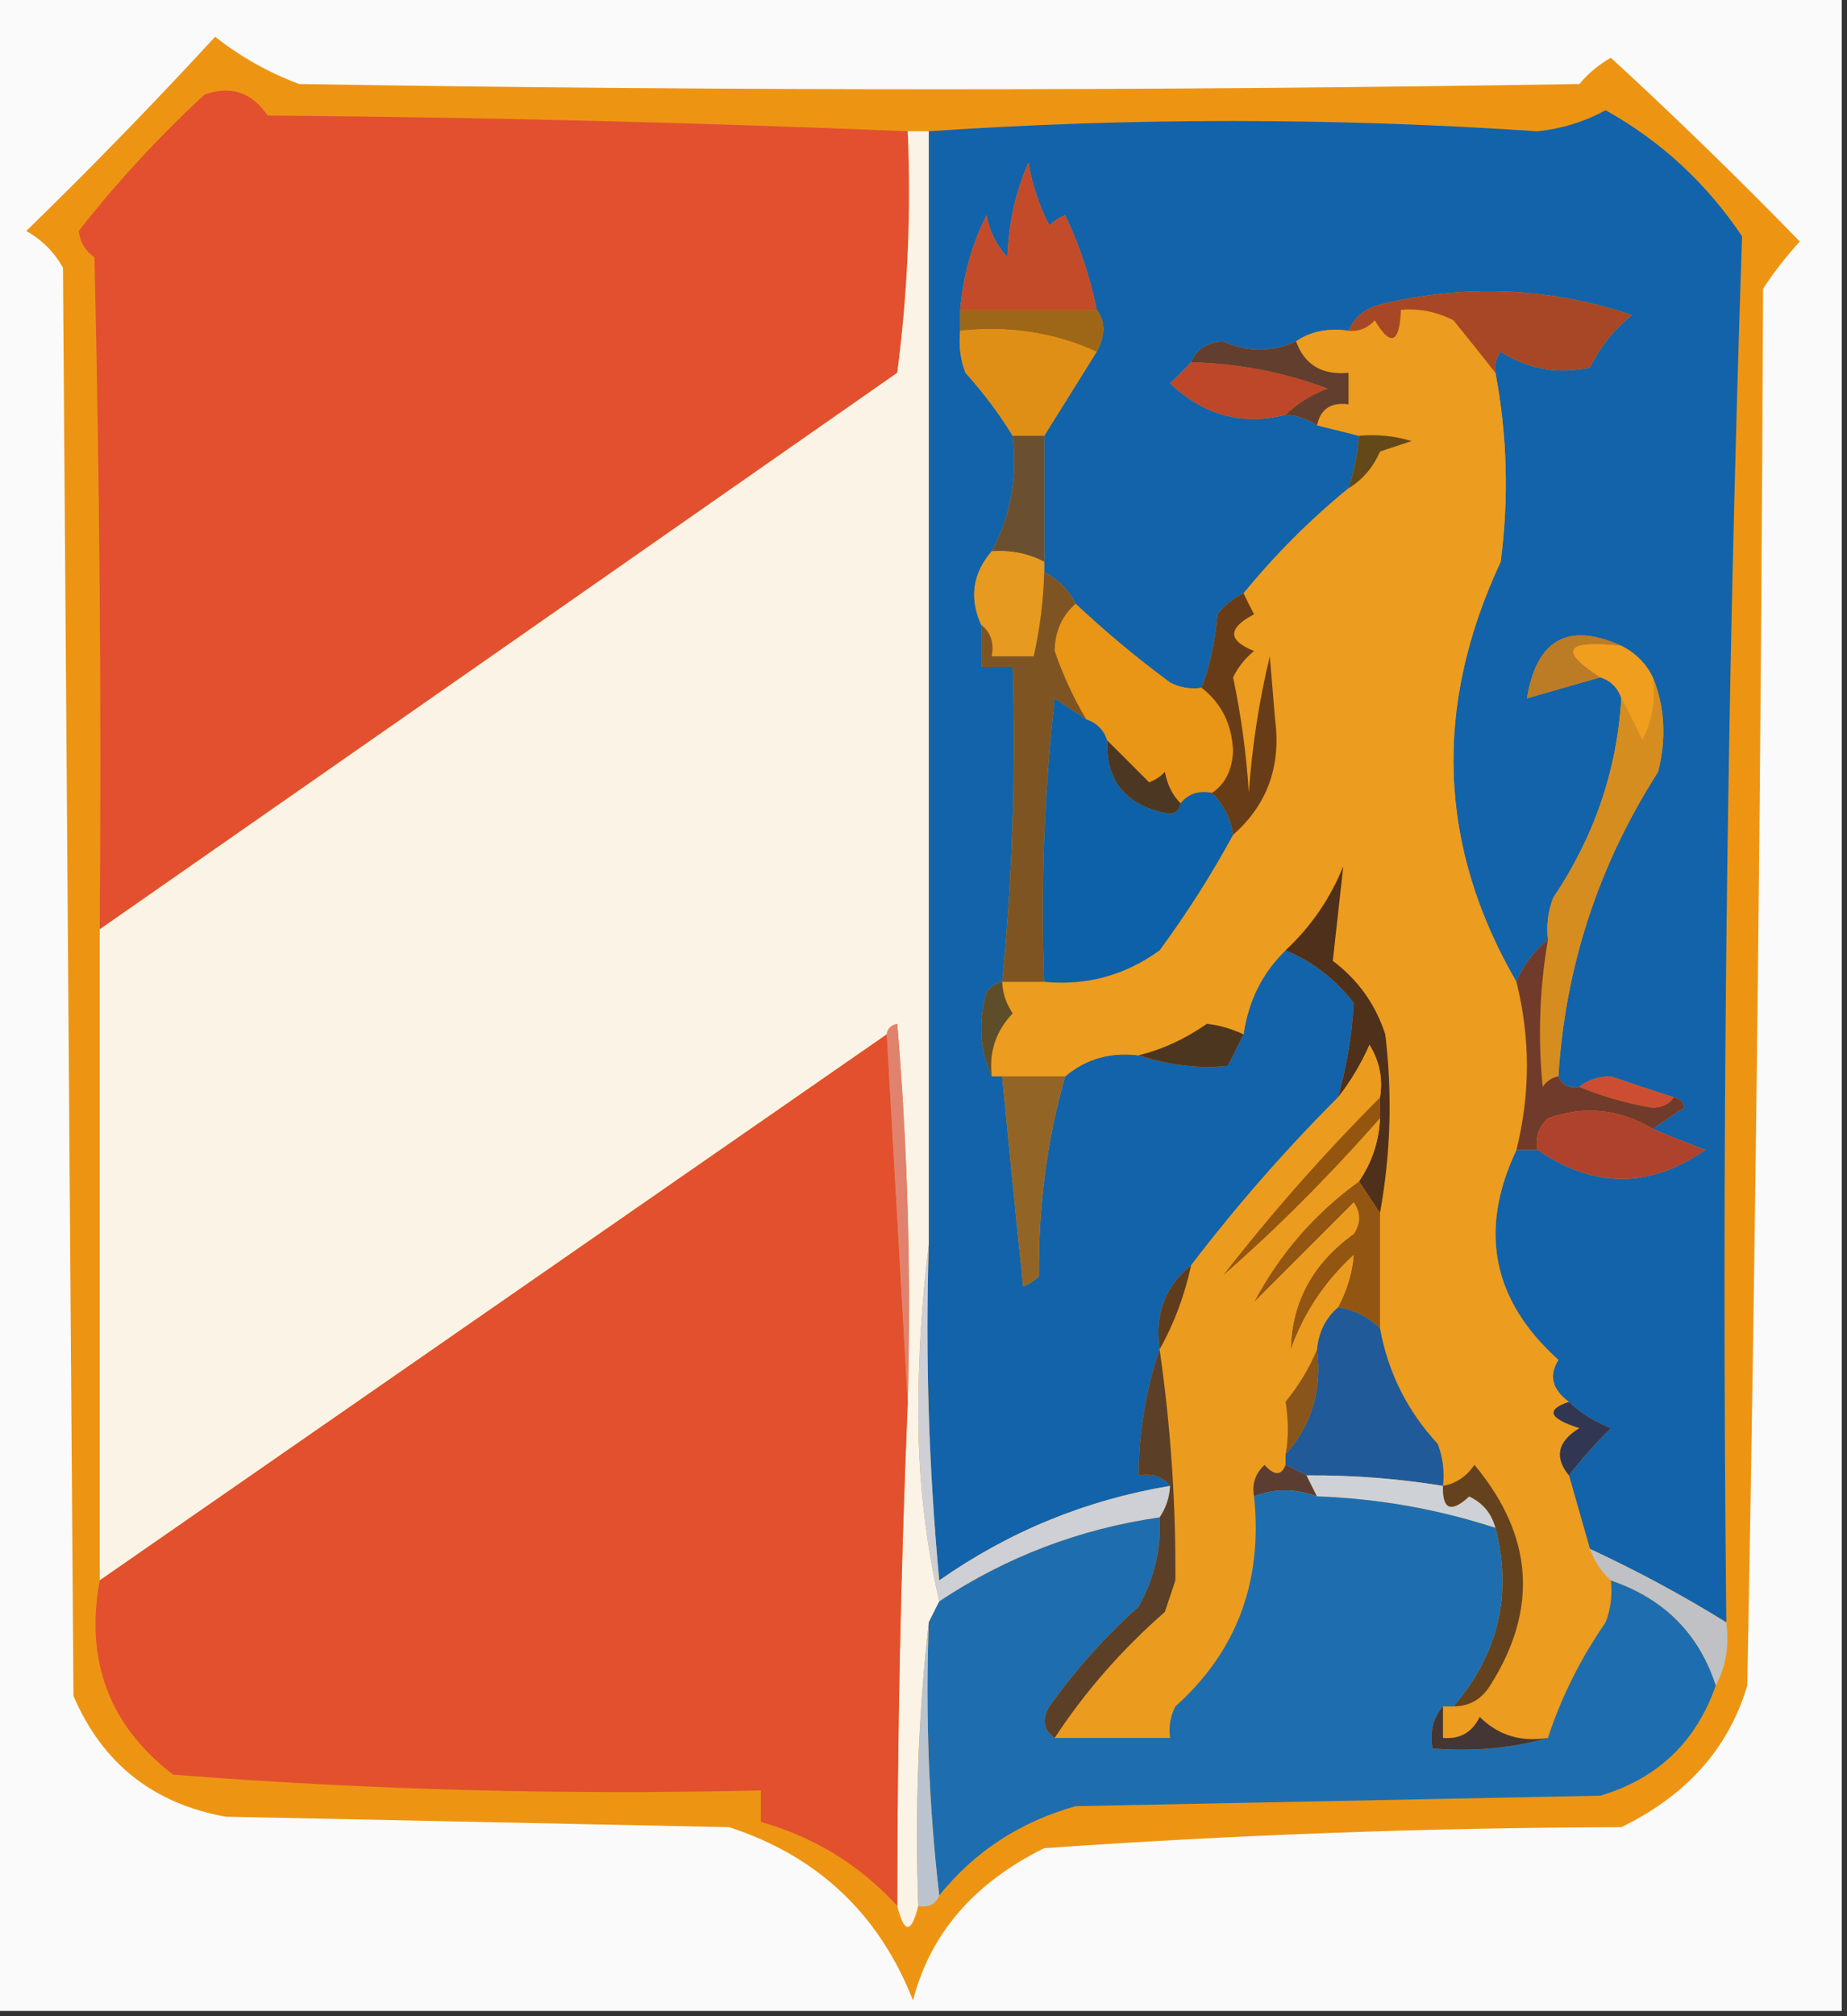 <?xml version="1.0" encoding="UTF-8"?>
<!DOCTYPE svg PUBLIC "-//W3C//DTD SVG 1.1//EN" "http://www.w3.org/Graphics/SVG/1.1/DTD/svg11.dtd">
<svg xmlns="http://www.w3.org/2000/svg" version="1.1" width="176px" height="192px" style="shape-rendering:geometricPrecision; text-rendering:geometricPrecision; image-rendering:optimizeQuality; fill-rule:evenodd; clip-rule:evenodd" xmlns:xlink="http://www.w3.org/1999/xlink">
<rect width="100%" height="100%" fill="#333333" stroke="none"/>
<g><path style="opacity:1" fill="#fafafa" d="M -0.5,-0.5 C 58.167,-0.5 116.833,-0.5 175.5,-0.5C 175.5,63.5 175.5,127.5 175.5,191.5C 116.833,191.5 58.167,191.5 -0.5,191.5C -0.5,127.5 -0.5,63.5 -0.5,-0.5 Z"/></g>
<g><path style="opacity:1" fill="#ed9513" d="M 20.5,3.5 C 22.892,5.391 25.558,6.891 28.5,8C 69.167,8.667 109.833,8.667 150.5,8C 151.354,6.978 152.354,6.145 153.5,5.5C 159.679,11.179 165.679,17.013 171.5,23C 170.213,24.41 169.046,25.91 168,27.5C 167.833,71.837 167.333,116.17 166.5,160.5C 164.737,166.463 160.737,170.963 154.5,174C 136.115,174.053 117.781,174.719 99.5,176C 92.802,179.312 88.636,184.145 87,190.5C 83.767,182.268 77.934,176.768 69.5,174C 53.5,173.667 37.5,173.333 21.5,173C 14.592,171.756 9.758,167.922 7,161.5C 6.667,116.167 6.333,70.833 6,25.5C 5.167,24 4,22.833 2.5,22C 8.648,16.018 14.648,9.851 20.5,3.5 Z"/></g>
<g><path style="opacity:1" fill="#1363aa" d="M 164.5,154.5 C 160.326,151.912 155.993,149.579 151.5,147.5C 150.833,145.167 150.167,142.833 149.5,140.5C 150.677,138.968 152.011,137.468 153.5,136C 151.934,135.392 150.6,134.558 149.5,133.5C 147.9,132.318 147.567,130.985 148.5,129.5C 142.2,123.846 140.866,117.179 144.5,109.5C 145.167,109.5 145.833,109.5 146.5,109.5C 151.875,113.185 157.208,113.185 162.5,109.5C 160.709,108.83 159.042,108.163 157.5,107.5C 158.398,106.842 159.398,106.176 160.5,105.5C 160.376,104.893 160.043,104.56 159.5,104.5C 157.535,103.871 155.535,103.204 153.5,102.5C 152.274,102.52 151.274,102.853 150.5,103.5C 149.508,103.672 148.842,103.338 148.5,102.5C 149.147,92.059 152.313,82.393 158,73.5C 158.805,70.303 158.638,67.303 157.5,64.5C 156.833,63.167 155.833,62.167 154.5,61.5C 149.431,59.212 146.431,60.879 145.5,66.5C 147.833,65.833 150.167,65.167 152.5,64.5C 153.5,64.833 154.167,65.5 154.5,66.5C 154.078,73.363 151.911,79.696 148,85.5C 147.51,86.793 147.343,88.127 147.5,89.5C 146.143,90.59 145.143,91.924 144.5,93.5C 137.034,80.639 136.534,67.305 143,53.5C 143.788,47.418 143.621,41.418 142.5,35.5C 142.369,34.761 142.536,34.094 143,33.5C 145.633,35.16 148.466,35.66 151.5,35C 152.453,33.045 153.787,31.378 155.5,30C 147.639,27.362 139.639,27.029 131.5,29C 130.058,29.377 129.058,30.21 128.5,31.5C 126.585,31.215 124.919,31.549 123.5,32.5C 121.228,33.558 118.894,33.558 116.5,32.5C 114.97,32.64 113.97,33.306 113.5,34.5C 112.909,35.151 112.243,35.818 111.5,36.5C 114.694,39.547 118.361,40.547 122.5,39.5C 123.609,39.557 124.609,39.89 125.5,40.5C 126.833,40.833 128.167,41.167 129.5,41.5C 129.371,43.216 129.038,44.883 128.5,46.5C 124.86,49.473 121.527,52.806 118.5,56.5C 117.542,56.953 116.708,57.62 116,58.5C 115.814,61.036 115.314,63.369 114.5,65.5C 113.448,65.65 112.448,65.483 111.5,65C 108.335,62.665 105.335,60.165 102.5,57.5C 101.833,56.167 100.833,55.167 99.5,54.5C 99.5,54.167 99.5,53.833 99.5,53.5C 99.5,49.5 99.5,45.5 99.5,41.5C 101.167,38.833 102.833,36.167 104.5,33.5C 105.354,31.965 105.354,30.632 104.5,29.5C 103.876,26.393 102.876,23.393 101.5,20.5C 100.914,20.709 100.414,21.043 100,21.5C 99.027,19.608 98.36,17.608 98,15.5C 96.768,18.3 96.102,21.3 96,24.5C 94.956,23.377 94.29,22.044 94,20.5C 92.604,23.298 91.77,26.298 91.5,29.5C 91.5,30.167 91.5,30.833 91.5,31.5C 91.343,32.873 91.51,34.207 92,35.5C 93.724,37.413 95.224,39.413 96.5,41.5C 96.964,45.502 96.298,49.169 94.5,52.5C 92.684,54.617 92.35,56.951 93.5,59.5C 93.5,60.833 93.5,62.167 93.5,63.5C 94.5,63.5 95.5,63.5 96.5,63.5C 96.807,73.582 96.474,83.582 95.5,93.5C 94.883,93.611 94.383,93.944 94,94.5C 93.199,97.367 93.366,100.034 94.5,102.5C 94.833,102.5 95.167,102.5 95.5,102.5C 96.131,109.113 96.798,115.779 97.5,122.5C 98.086,122.291 98.586,121.957 99,121.5C 98.935,114.889 99.768,108.556 101.5,102.5C 103.479,100.832 105.812,100.166 108.5,100.5C 111.423,101.453 114.256,101.786 117,101.5C 117.513,100.473 118.013,99.473 118.5,98.5C 118.948,95.318 120.282,92.651 122.5,90.5C 125.056,91.543 127.223,93.21 129,95.5C 128.842,98.502 128.342,101.502 127.5,104.5C 122.467,109.532 117.801,114.865 113.5,120.5C 111.018,122.503 110.018,125.169 110.5,128.5C 109.205,132.267 108.539,136.267 108.5,140.5C 109.791,140.263 110.791,140.596 111.5,141.5C 103.496,142.835 96.163,145.835 89.5,150.5C 88.501,139.854 88.168,129.187 88.5,118.5C 88.5,83.167 88.5,47.833 88.5,12.5C 107.68,11.197 127.013,11.197 146.5,12.5C 148.798,12.268 150.965,11.601 153,10.5C 158.274,13.44 162.608,17.44 166,22.5C 164.527,66.361 164.027,110.361 164.5,154.5 Z"/></g>
<g><path style="opacity:1" fill="#c44b29" d="M 104.5,29.5 C 100.167,29.5 95.833,29.5 91.5,29.5C 91.77,26.298 92.604,23.298 94,20.5C 94.29,22.044 94.956,23.377 96,24.5C 96.102,21.3 96.768,18.3 98,15.5C 98.36,17.608 99.027,19.608 100,21.5C 100.414,21.043 100.914,20.709 101.5,20.5C 102.876,23.393 103.876,26.393 104.5,29.5 Z"/></g>
<g><path style="opacity:1" fill="#e2502f" d="M 86.5,12.5 C 86.831,20.195 86.498,27.862 85.5,35.5C 60.131,53.217 34.797,70.884 9.5,88.5C 9.667,67.164 9.5,45.831 9,24.5C 8.13,23.892 7.63,23.059 7.5,22C 11.119,17.378 15.119,13.045 19.5,9C 22.003,8.126 24.003,8.793 25.5,11C 46.004,11.168 66.338,11.668 86.5,12.5 Z"/></g>
<g><path style="opacity:1" fill="#9e6717" d="M 91.5,29.5 C 95.833,29.5 100.167,29.5 104.5,29.5C 105.354,30.632 105.354,31.965 104.5,33.5C 100.486,31.666 96.153,30.999 91.5,31.5C 91.5,30.833 91.5,30.167 91.5,29.5 Z"/></g>
<g><path style="opacity:1" fill="#e08f16" d="M 91.5,31.5 C 96.153,30.999 100.486,31.666 104.5,33.5C 102.833,36.167 101.167,38.833 99.5,41.5C 98.5,41.5 97.5,41.5 96.5,41.5C 95.224,39.413 93.724,37.413 92,35.5C 91.51,34.207 91.343,32.873 91.5,31.5 Z"/></g>
<g><path style="opacity:1" fill="#ec9c1e" d="M 142.5,35.5 C 143.621,41.418 143.788,47.418 143,53.5C 136.534,67.305 137.034,80.639 144.5,93.5C 145.833,98.833 145.833,104.167 144.5,109.5C 140.866,117.179 142.2,123.846 148.5,129.5C 147.567,130.985 147.9,132.318 149.5,133.5C 147.265,134.248 147.598,135.081 150.5,136C 148.422,137.27 148.088,138.77 149.5,140.5C 150.167,142.833 150.833,145.167 151.5,147.5C 151.932,148.71 152.599,149.71 153.5,150.5C 153.657,151.873 153.49,153.207 153,154.5C 150.626,157.914 148.793,161.581 147.5,165.5C 144.921,165.917 142.754,165.25 141,163.5C 140.29,164.973 139.124,165.64 137.5,165.5C 137.5,164.5 137.5,163.5 137.5,162.5C 137.833,162.5 138.167,162.5 138.5,162.5C 140.017,162.489 141.184,161.823 142,160.5C 146.613,153.232 146.113,146.232 140.5,139.5C 139.735,140.612 138.735,141.279 137.5,141.5C 137.657,140.127 137.49,138.793 137,137.5C 134.101,134.369 132.268,130.702 131.5,126.5C 131.5,122.833 131.5,119.167 131.5,115.5C 132.521,109.87 132.687,104.204 132,98.5C 131.07,95.638 129.403,93.305 127,91.5C 127.333,88.5 127.667,85.5 128,82.5C 126.757,85.576 124.923,88.243 122.5,90.5C 120.282,92.651 118.948,95.318 118.5,98.5C 117.312,97.952 116.145,97.619 115,97.5C 112.955,98.927 110.788,99.927 108.5,100.5C 105.812,100.166 103.479,100.832 101.5,102.5C 99.5,102.5 97.5,102.5 95.5,102.5C 95.167,102.5 94.833,102.5 94.5,102.5C 94.229,100.179 94.895,98.179 96.5,96.5C 95.873,95.583 95.539,94.583 95.5,93.5C 96.833,93.5 98.167,93.5 99.5,93.5C 103.54,93.882 107.207,92.882 110.5,90.5C 113.094,86.974 115.427,83.308 117.5,79.5C 120.754,76.637 122.087,72.97 121.5,68.5C 121.333,66.5 121.167,64.5 121,62.5C 119.97,66.773 119.303,71.106 119,75.5C 118.762,71.778 118.262,68.111 117.5,64.5C 117.977,63.522 118.643,62.689 119.5,62C 116.972,60.983 116.972,59.816 119.5,58.5C 119.137,57.816 118.804,57.15 118.5,56.5C 121.527,52.806 124.86,49.473 128.5,46.5C 129.837,45.685 130.837,44.519 131.5,43C 132.5,42.667 133.5,42.333 134.5,42C 132.866,41.507 131.199,41.34 129.5,41.5C 128.167,41.167 126.833,40.833 125.5,40.5C 125.821,38.952 126.821,38.285 128.5,38.5C 128.5,37.5 128.5,36.5 128.5,35.5C 125.966,35.741 124.3,34.741 123.5,32.5C 124.919,31.549 126.585,31.215 128.5,31.5C 129.496,31.586 130.329,31.252 131,30.5C 132.516,33.051 133.349,32.718 133.5,29.5C 135.262,29.357 136.929,29.691 138.5,30.5C 139.887,32.21 141.221,33.877 142.5,35.5 Z"/></g>
<g><path style="opacity:1" fill="#a74725" d="M 142.5,35.5 C 141.221,33.877 139.887,32.21 138.5,30.5C 136.929,29.691 135.262,29.357 133.5,29.5C 133.349,32.718 132.516,33.051 131,30.5C 130.329,31.252 129.496,31.586 128.5,31.5C 129.058,30.21 130.058,29.377 131.5,29C 139.639,27.029 147.639,27.362 155.5,30C 153.787,31.378 152.453,33.045 151.5,35C 148.466,35.66 145.633,35.16 143,33.5C 142.536,34.094 142.369,34.761 142.5,35.5 Z"/></g>
<g><path style="opacity:1" fill="#be4729" d="M 113.5,34.5 C 117.964,34.598 122.297,35.431 126.5,37C 124.934,37.608 123.6,38.441 122.5,39.5C 118.361,40.547 114.694,39.547 111.5,36.5C 112.243,35.818 112.909,35.151 113.5,34.5 Z"/></g>
<g><path style="opacity:1" fill="#fbf4e6" d="M 86.5,12.5 C 87.167,12.5 87.833,12.5 88.5,12.5C 88.5,47.833 88.5,83.167 88.5,118.5C 87.834,123.823 87.501,129.323 87.5,135C 87.546,141.075 88.213,146.909 89.5,152.5C 89.167,153.167 88.833,153.833 88.5,154.5C 87.507,163.318 87.173,172.318 87.5,181.5C 86.833,184.167 86.167,184.167 85.5,181.5C 85.5,165.491 85.834,149.491 86.5,133.5C 86.832,121.482 86.499,109.482 85.5,97.5C 84.893,97.624 84.56,97.957 84.5,98.5C 59.5,115.833 34.5,133.167 9.5,150.5C 9.5,129.833 9.5,109.167 9.5,88.5C 34.797,70.884 60.131,53.217 85.5,35.5C 86.498,27.862 86.831,20.195 86.5,12.5 Z"/></g>
<g><path style="opacity:1" fill="#623e2f" d="M 123.5,32.5 C 124.3,34.741 125.966,35.741 128.5,35.5C 128.5,36.5 128.5,37.5 128.5,38.5C 126.821,38.285 125.821,38.952 125.5,40.5C 124.609,39.89 123.609,39.557 122.5,39.5C 123.6,38.441 124.934,37.608 126.5,37C 122.297,35.431 117.964,34.598 113.5,34.5C 113.97,33.306 114.97,32.64 116.5,32.5C 118.894,33.558 121.228,33.558 123.5,32.5 Z"/></g>
<g><path style="opacity:1" fill="#644817" d="M 129.5,41.5 C 131.199,41.34 132.866,41.507 134.5,42C 133.5,42.333 132.5,42.667 131.5,43C 130.837,44.519 129.837,45.685 128.5,46.5C 129.038,44.883 129.371,43.216 129.5,41.5 Z"/></g>
<g><path style="opacity:1" fill="#6a5030" d="M 96.5,41.5 C 97.5,41.5 98.5,41.5 99.5,41.5C 99.5,45.5 99.5,49.5 99.5,53.5C 97.958,52.699 96.291,52.366 94.5,52.5C 96.298,49.169 96.964,45.502 96.5,41.5 Z"/></g>
<g><path style="opacity:1" fill="#e79a20" d="M 94.5,52.5 C 96.291,52.366 97.958,52.699 99.5,53.5C 99.5,53.833 99.5,54.167 99.5,54.5C 99.425,57.206 99.092,59.873 98.5,62.5C 97.167,62.5 95.833,62.5 94.5,62.5C 94.737,61.209 94.404,60.209 93.5,59.5C 92.35,56.951 92.684,54.617 94.5,52.5 Z"/></g>
<g><path style="opacity:1" fill="#bc7b25" d="M 154.5,61.5 C 149.149,60.929 148.482,61.929 152.5,64.5C 150.167,65.167 147.833,65.833 145.5,66.5C 146.431,60.879 149.431,59.212 154.5,61.5 Z"/></g>
<g><path style="opacity:1" fill="#e99516" d="M 102.5,57.5 C 105.335,60.165 108.335,62.665 111.5,65C 112.448,65.483 113.448,65.65 114.5,65.5C 116.383,66.95 117.383,68.95 117.5,71.5C 117.415,73.333 116.748,74.666 115.5,75.5C 114.209,75.263 113.209,75.596 112.5,76.5C 111.732,75.737 111.232,74.737 111,73.5C 110.586,73.957 110.086,74.291 109.5,74.5C 108.119,73.119 106.785,71.785 105.5,70.5C 105.167,69.5 104.5,68.833 103.5,68.5C 102.29,66.448 101.29,64.282 100.5,62C 100.525,60.124 101.191,58.624 102.5,57.5 Z"/></g>
<g><path style="opacity:1" fill="#7e5522" d="M 99.5,54.5 C 100.833,55.167 101.833,56.167 102.5,57.5C 101.191,58.624 100.525,60.124 100.5,62C 101.29,64.282 102.29,66.448 103.5,68.5C 102.518,67.859 101.518,67.192 100.5,66.5C 99.502,75.475 99.168,84.475 99.5,93.5C 98.167,93.5 96.833,93.5 95.5,93.5C 96.474,83.582 96.807,73.582 96.5,63.5C 95.5,63.5 94.5,63.5 93.5,63.5C 93.5,62.167 93.5,60.833 93.5,59.5C 94.404,60.209 94.737,61.209 94.5,62.5C 95.833,62.5 97.167,62.5 98.5,62.5C 99.092,59.873 99.425,57.206 99.5,54.5 Z"/></g>
<g><path style="opacity:1" fill="#ef9e1e" d="M 154.5,61.5 C 155.833,62.167 156.833,63.167 157.5,64.5C 157.799,66.604 157.466,68.604 156.5,70.5C 155.828,69.051 155.161,67.718 154.5,66.5C 154.167,65.5 153.5,64.833 152.5,64.5C 148.482,61.929 149.149,60.929 154.5,61.5 Z"/></g>
<g><path style="opacity:1" fill="#0d61a8" d="M 103.5,68.5 C 104.5,68.833 105.167,69.5 105.5,70.5C 105.382,74.482 107.382,76.815 111.5,77.5C 112.107,77.376 112.44,77.043 112.5,76.5C 113.209,75.596 114.209,75.263 115.5,75.5C 116.6,76.605 117.267,77.938 117.5,79.5C 115.427,83.308 113.094,86.974 110.5,90.5C 107.207,92.882 103.54,93.882 99.5,93.5C 99.168,84.475 99.502,75.475 100.5,66.5C 101.518,67.192 102.518,67.859 103.5,68.5 Z"/></g>
<g><path style="opacity:1" fill="#683c17" d="M 118.5,56.5 C 118.804,57.15 119.137,57.816 119.5,58.5C 116.972,59.816 116.972,60.983 119.5,62C 118.643,62.689 117.977,63.522 117.5,64.5C 118.262,68.111 118.762,71.778 119,75.5C 119.303,71.106 119.97,66.773 121,62.5C 121.167,64.5 121.333,66.5 121.5,68.5C 122.087,72.97 120.754,76.637 117.5,79.5C 117.267,77.938 116.6,76.605 115.5,75.5C 116.748,74.666 117.415,73.333 117.5,71.5C 117.383,68.95 116.383,66.95 114.5,65.5C 115.314,63.369 115.814,61.036 116,58.5C 116.708,57.62 117.542,56.953 118.5,56.5 Z"/></g>
<g><path style="opacity:1" fill="#4c3723" d="M 105.5,70.5 C 106.785,71.785 108.119,73.119 109.5,74.5C 110.086,74.291 110.586,73.957 111,73.5C 111.232,74.737 111.732,75.737 112.5,76.5C 112.44,77.043 112.107,77.376 111.5,77.5C 107.382,76.815 105.382,74.482 105.5,70.5 Z"/></g>
<g><path style="opacity:1" fill="#d58d20" d="M 157.5,64.5 C 158.638,67.303 158.805,70.303 158,73.5C 152.313,82.393 149.147,92.059 148.5,102.5C 147.883,102.611 147.383,102.944 147,103.5C 146.539,98.816 146.705,94.149 147.5,89.5C 147.343,88.127 147.51,86.793 148,85.5C 151.911,79.696 154.078,73.363 154.5,66.5C 155.161,67.718 155.828,69.051 156.5,70.5C 157.466,68.604 157.799,66.604 157.5,64.5 Z"/></g>
<g><path style="opacity:1" fill="#5e4d29" d="M 95.5,93.5 C 95.539,94.583 95.873,95.583 96.5,96.5C 94.895,98.179 94.229,100.179 94.5,102.5C 93.366,100.034 93.199,97.367 94,94.5C 94.383,93.944 94.883,93.611 95.5,93.5 Z"/></g>
<g><path style="opacity:1" fill="#4e301b" d="M 131.5,115.5 C 130.833,114.5 130.167,113.5 129.5,112.5C 130.73,110.703 131.396,108.703 131.5,106.5C 131.5,105.833 131.5,105.167 131.5,104.5C 131.785,102.712 131.452,101.045 130.5,99.5C 129.675,101.36 128.675,103.026 127.5,104.5C 128.342,101.502 128.842,98.502 129,95.5C 127.223,93.21 125.056,91.543 122.5,90.5C 124.923,88.243 126.757,85.576 128,82.5C 127.667,85.5 127.333,88.5 127,91.5C 129.403,93.305 131.07,95.638 132,98.5C 132.687,104.204 132.521,109.87 131.5,115.5 Z"/></g>
<g><path style="opacity:1" fill="#4d3620" d="M 118.5,98.5 C 118.013,99.473 117.513,100.473 117,101.5C 114.256,101.786 111.423,101.453 108.5,100.5C 110.788,99.927 112.955,98.927 115,97.5C 116.145,97.619 117.312,97.952 118.5,98.5 Z"/></g>
<g><path style="opacity:1" fill="#e2502e" d="M 84.5,98.5 C 85.167,110.167 85.833,121.833 86.5,133.5C 85.834,149.491 85.5,165.491 85.5,181.5C 81.938,177.609 77.604,174.942 72.5,173.5C 72.5,172.5 72.5,171.5 72.5,170.5C 53.778,170.948 35.112,170.448 16.5,169C 10.427,164.338 8.093,158.171 9.5,150.5C 34.5,133.167 59.5,115.833 84.5,98.5 Z"/></g>
<g><path style="opacity:1" fill="#e1826f" d="M 84.5,98.5 C 84.56,97.957 84.893,97.624 85.5,97.5C 86.499,109.482 86.832,121.482 86.5,133.5C 85.833,121.833 85.167,110.167 84.5,98.5 Z"/></g>
<g><path style="opacity:1" fill="#cd4d33" d="M 159.5,104.5 C 159.083,105.124 158.416,105.457 157.5,105.5C 154.971,105.071 152.638,104.404 150.5,103.5C 151.274,102.853 152.274,102.52 153.5,102.5C 155.535,103.204 157.535,103.871 159.5,104.5 Z"/></g>
<g><path style="opacity:1" fill="#703b2a" d="M 147.5,89.5 C 146.705,94.149 146.539,98.816 147,103.5C 147.383,102.944 147.883,102.611 148.5,102.5C 148.842,103.338 149.508,103.672 150.5,103.5C 152.638,104.404 154.971,105.071 157.5,105.5C 158.416,105.457 159.083,105.124 159.5,104.5C 160.043,104.56 160.376,104.893 160.5,105.5C 159.398,106.176 158.398,106.842 157.5,107.5C 154.302,105.592 150.969,105.258 147.5,106.5C 146.614,107.325 146.281,108.325 146.5,109.5C 145.833,109.5 145.167,109.5 144.5,109.5C 145.833,104.167 145.833,98.833 144.5,93.5C 145.143,91.924 146.143,90.59 147.5,89.5 Z"/></g>
<g><path style="opacity:1" fill="#af422d" d="M 157.5,107.5 C 159.042,108.163 160.709,108.83 162.5,109.5C 157.208,113.185 151.875,113.185 146.5,109.5C 146.281,108.325 146.614,107.325 147.5,106.5C 150.969,105.258 154.302,105.592 157.5,107.5 Z"/></g>
<g><path style="opacity:1" fill="#926527" d="M 95.5,102.5 C 97.5,102.5 99.5,102.5 101.5,102.5C 99.768,108.556 98.935,114.889 99,121.5C 98.586,121.957 98.086,122.291 97.5,122.5C 96.798,115.779 96.131,109.113 95.5,102.5 Z"/></g>
<g><path style="opacity:1" fill="#94550e" d="M 131.5,104.5 C 131.5,105.167 131.5,105.833 131.5,106.5C 126.521,112.146 121.521,117.146 116.5,121.5C 121.179,115.491 126.179,109.825 131.5,104.5 Z"/></g>
<g><path style="opacity:1" fill="#925512" d="M 129.5,112.5 C 130.167,113.5 130.833,114.5 131.5,115.5C 131.5,119.167 131.5,122.833 131.5,126.5C 130.395,125.4 129.062,124.733 127.5,124.5C 128.366,122.856 128.866,121.189 129,119.5C 126.244,122.018 124.244,125.018 123,128.5C 123.101,123.974 125.101,120.307 129,117.5C 129.667,116.5 129.667,115.5 129,114.5C 125.24,118.26 122.073,121.427 119.5,124C 121.939,119.394 125.272,115.561 129.5,112.5 Z"/></g>
<g><path style="opacity:1" fill="#eb9c1f" d="M 131.5,104.5 C 126.179,109.825 121.179,115.491 116.5,121.5C 121.521,117.146 126.521,112.146 131.5,106.5C 131.396,108.703 130.73,110.703 129.5,112.5C 125.272,115.561 121.939,119.394 119.5,124C 122.073,121.427 125.24,118.26 129,114.5C 129.667,115.5 129.667,116.5 129,117.5C 125.101,120.307 123.101,123.974 123,128.5C 124.244,125.018 126.244,122.018 129,119.5C 128.866,121.189 128.366,122.856 127.5,124.5C 126.326,125.514 125.66,126.847 125.5,128.5C 124.793,130.231 123.793,131.897 122.5,133.5C 122.792,135.356 122.792,137.022 122.5,138.5C 122.5,138.833 122.5,139.167 122.5,139.5C 122.095,140.55 121.429,140.55 120.5,139.5C 119.614,140.325 119.281,141.325 119.5,142.5C 120.343,150.605 117.843,157.271 112,162.5C 111.517,163.448 111.351,164.448 111.5,165.5C 107.833,165.5 104.167,165.5 100.5,165.5C 103.367,161.121 106.867,157.121 111,153.5C 111.333,152.5 111.667,151.5 112,150.5C 112.052,143.14 111.552,135.807 110.5,128.5C 111.871,126.064 112.871,123.397 113.5,120.5C 117.801,114.865 122.467,109.532 127.5,104.5C 128.675,103.026 129.675,101.36 130.5,99.5C 131.452,101.045 131.785,102.712 131.5,104.5 Z"/></g>
<g><path style="opacity:1" fill="#ced0d5" d="M 88.5,118.5 C 88.168,129.187 88.501,139.854 89.5,150.5C 96.163,145.835 103.496,142.835 111.5,141.5C 111.443,142.609 111.11,143.609 110.5,144.5C 102.886,145.593 95.886,148.26 89.5,152.5C 88.213,146.909 87.546,141.075 87.5,135C 87.501,129.323 87.834,123.823 88.5,118.5 Z"/></g>
<g><path style="opacity:1" fill="#5f3c1c" d="M 113.5,120.5 C 112.871,123.397 111.871,126.064 110.5,128.5C 110.018,125.169 111.018,122.503 113.5,120.5 Z"/></g>
<g><path style="opacity:1" fill="#205a99" d="M 127.5,124.5 C 129.062,124.733 130.395,125.4 131.5,126.5C 132.268,130.702 134.101,134.369 137,137.5C 137.49,138.793 137.657,140.127 137.5,141.5C 133.202,140.8 128.869,140.467 124.5,140.5C 123.833,140.167 123.167,139.833 122.5,139.5C 122.5,139.167 122.5,138.833 122.5,138.5C 124.976,135.722 125.976,132.389 125.5,128.5C 125.66,126.847 126.326,125.514 127.5,124.5 Z"/></g>
<g><path style="opacity:1" fill="#8a551b" d="M 125.5,128.5 C 125.976,132.389 124.976,135.722 122.5,138.5C 122.792,137.022 122.792,135.356 122.5,133.5C 123.793,131.897 124.793,130.231 125.5,128.5 Z"/></g>
<g><path style="opacity:1" fill="#313652" d="M 149.5,133.5 C 150.6,134.558 151.934,135.392 153.5,136C 152.011,137.468 150.677,138.968 149.5,140.5C 148.088,138.77 148.422,137.27 150.5,136C 147.598,135.081 147.265,134.248 149.5,133.5 Z"/></g>
<g><path style="opacity:1" fill="#5b3d31" d="M 122.5,139.5 C 123.167,139.833 123.833,140.167 124.5,140.5C 124.833,141.167 125.167,141.833 125.5,142.5C 123.388,141.725 121.388,141.725 119.5,142.5C 119.281,141.325 119.614,140.325 120.5,139.5C 121.429,140.55 122.095,140.55 122.5,139.5 Z"/></g>
<g><path style="opacity:1" fill="#ced2d6" d="M 124.5,140.5 C 128.869,140.467 133.202,140.8 137.5,141.5C 137.441,143.765 138.274,144.098 140,142.5C 141.31,143.13 142.144,144.13 142.5,145.5C 136.98,143.704 131.313,142.704 125.5,142.5C 125.167,141.833 124.833,141.167 124.5,140.5 Z"/></g>
<g><path style="opacity:1" fill="#64421d" d="M 138.5,162.5 C 142.797,157.495 144.13,151.828 142.5,145.5C 142.144,144.13 141.31,143.13 140,142.5C 138.274,144.098 137.441,143.765 137.5,141.5C 138.735,141.279 139.735,140.612 140.5,139.5C 146.113,146.232 146.613,153.232 142,160.5C 141.184,161.823 140.017,162.489 138.5,162.5 Z"/></g>
<g><path style="opacity:1" fill="#1e6eaf" d="M 125.5,142.5 C 131.313,142.704 136.98,143.704 142.5,145.5C 144.13,151.828 142.797,157.495 138.5,162.5C 138.167,162.5 137.833,162.5 137.5,162.5C 136.566,163.568 136.232,164.901 136.5,166.5C 140.371,166.815 144.038,166.482 147.5,165.5C 148.793,161.581 150.626,157.914 153,154.5C 153.49,153.207 153.657,151.873 153.5,150.5C 158.558,152.224 161.891,155.557 163.5,160.5C 161.628,165.871 157.962,169.371 152.5,171C 135.833,171.333 119.167,171.667 102.5,172C 97.2,173.487 92.867,176.32 89.5,180.5C 88.507,172.016 88.174,163.349 88.5,154.5C 88.833,153.833 89.167,153.167 89.5,152.5C 95.886,148.26 102.886,145.593 110.5,144.5C 110.661,147.528 109.994,150.361 108.5,153C 105.323,155.851 102.489,159.018 100,162.5C 99.26,163.749 99.427,164.749 100.5,165.5C 104.167,165.5 107.833,165.5 111.5,165.5C 111.351,164.448 111.517,163.448 112,162.5C 117.843,157.271 120.343,150.605 119.5,142.5C 121.388,141.725 123.388,141.725 125.5,142.5 Z"/></g>
<g><path style="opacity:1" fill="#bfc1c4" d="M 151.5,147.5 C 155.993,149.579 160.326,151.912 164.5,154.5C 164.795,156.735 164.461,158.735 163.5,160.5C 161.891,155.557 158.558,152.224 153.5,150.5C 152.599,149.71 151.932,148.71 151.5,147.5 Z"/></g>
<g><path style="opacity:1" fill="#5b3f27" d="M 110.5,128.5 C 111.552,135.807 112.052,143.14 112,150.5C 111.667,151.5 111.333,152.5 111,153.5C 106.867,157.121 103.367,161.121 100.5,165.5C 99.427,164.749 99.26,163.749 100,162.5C 102.489,159.018 105.323,155.851 108.5,153C 109.994,150.361 110.661,147.528 110.5,144.5C 111.11,143.609 111.443,142.609 111.5,141.5C 110.791,140.596 109.791,140.263 108.5,140.5C 108.539,136.267 109.205,132.267 110.5,128.5 Z"/></g>
<g><path style="opacity:1" fill="#433634" d="M 137.5,162.5 C 137.5,163.5 137.5,164.5 137.5,165.5C 139.124,165.64 140.29,164.973 141,163.5C 142.754,165.25 144.921,165.917 147.5,165.5C 144.038,166.482 140.371,166.815 136.5,166.5C 136.232,164.901 136.566,163.568 137.5,162.5 Z"/></g>
<g><path style="opacity:1" fill="#bbc4ce" d="M 88.5,154.5 C 88.174,163.349 88.507,172.016 89.5,180.5C 89.158,181.338 88.492,181.672 87.5,181.5C 87.173,172.318 87.507,163.318 88.5,154.5 Z"/></g>
</svg>
